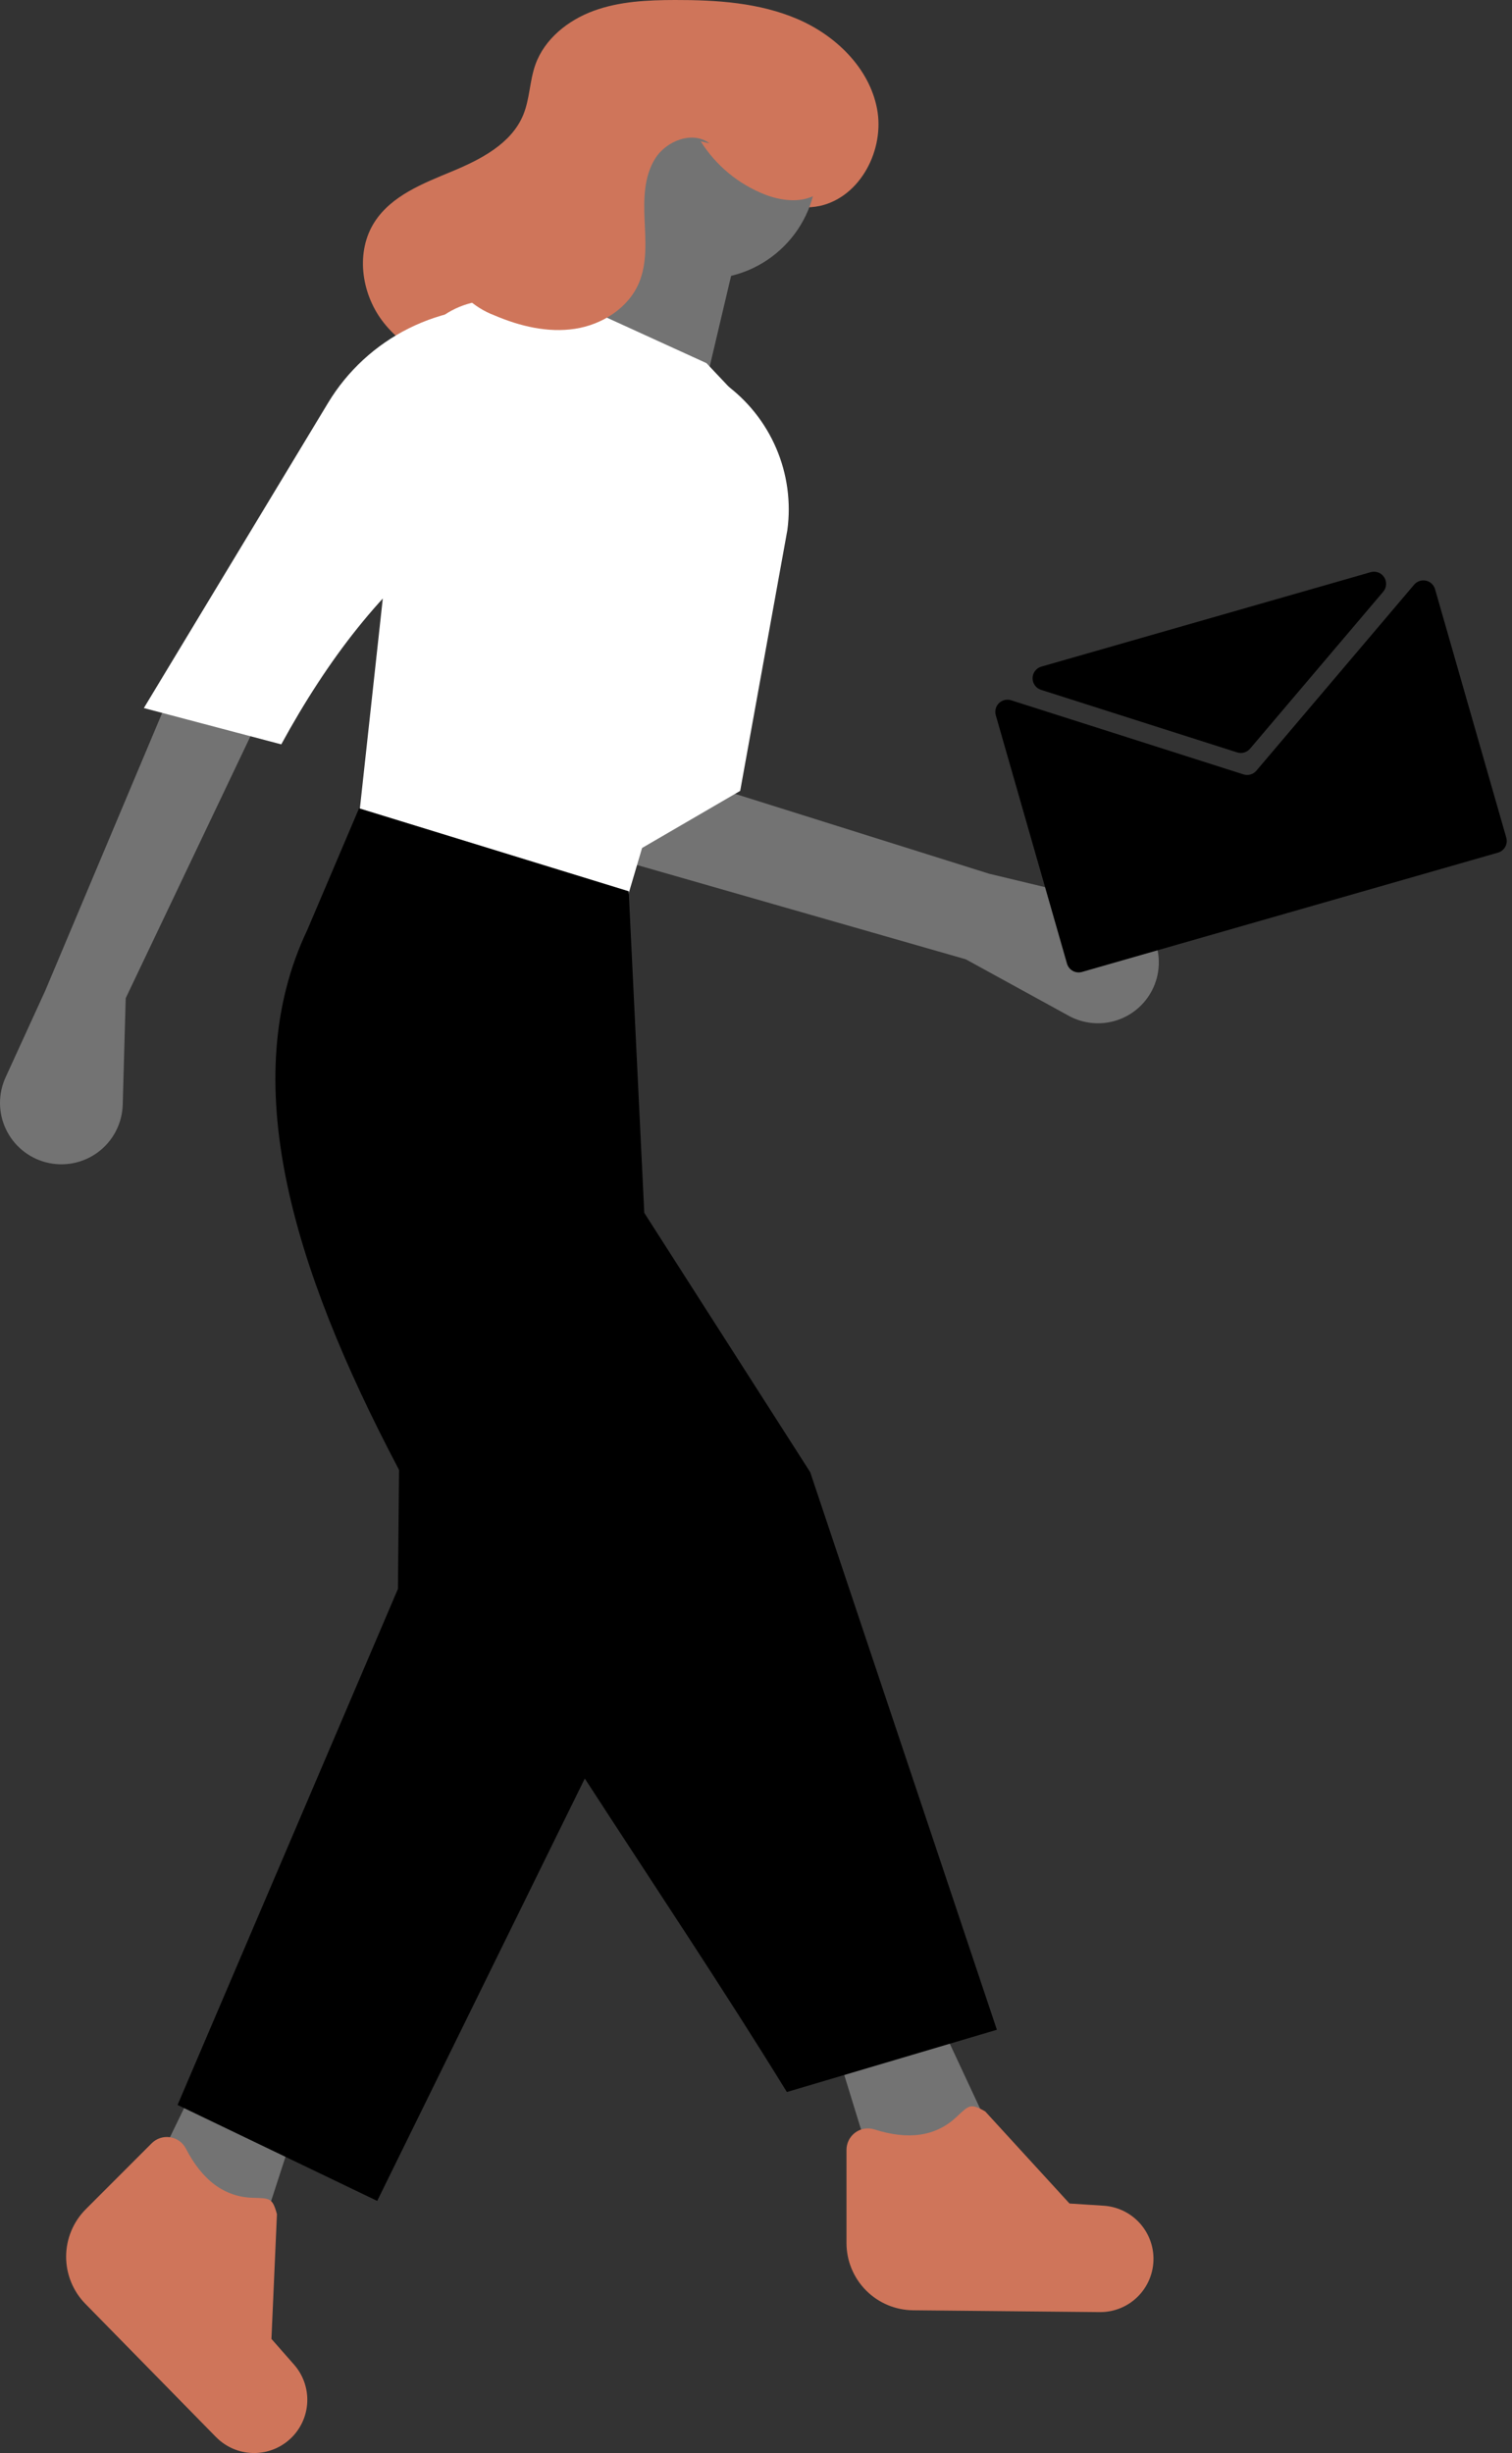 <svg width="254" height="412" viewBox="0 0 254 412" fill="none" xmlns="http://www.w3.org/2000/svg">
<rect x="0" y="0" width="254" height="412" fill="#333333" stroke="none"/>
<path d="M96.594 63.344C100.95 63.8 105.322 62.641 108.879 60.085C112.397 57.533 115.389 54.324 117.689 50.635C121.739 44.527 124.659 37.742 126.311 30.601C127.676 32.242 129.463 33.48 131.479 34.181C133.496 34.883 135.665 35.021 137.754 34.582C144.57 33.052 148.654 25.099 147.329 18.24C146.004 11.381 140.373 5.94 133.952 3.192C127.531 0.444 120.375 -0.015 113.389 0C108.782 0.01 104.089 0.225 99.761 1.805C95.433 3.385 91.47 6.534 89.932 10.876C88.968 13.599 89 16.612 87.904 19.284C85.915 24.135 80.755 26.784 75.912 28.794C71.069 30.804 65.805 32.845 62.949 37.242C59.724 42.207 60.655 49.142 64.209 53.873C67.763 58.604 73.47 61.355 79.279 62.503C85.088 63.651 91.071 63.367 96.985 63.079" fill="#CF755A"/>
<path d="M43.726 375.273L24.641 366.998L34.997 345.684L50.41 354.704L43.726 375.273Z" fill="#737373"/>
<path d="M114.327 265.986L95.894 303.477L63.366 369.65L29.828 353.534L66.85 266.857L66.95 255.946L67.281 221.994L114.327 265.986Z" fill="black"/>
<path d="M166.595 358.325L146.995 365.294L140.026 342.645L157.448 338.726L166.595 358.325Z" fill="#737373"/>
<path d="M162.239 161.116L103.003 144.129L120.425 132.369L166.154 146.743L186.834 151.706C188.295 152.057 189.661 152.725 190.834 153.664C192.007 154.603 192.959 155.789 193.622 157.138C194.284 158.486 194.641 159.964 194.667 161.467C194.693 162.969 194.387 164.459 193.772 165.829C193.194 167.116 192.356 168.269 191.311 169.217C190.266 170.164 189.036 170.884 187.698 171.333C186.361 171.781 184.945 171.948 183.54 171.823C182.135 171.697 180.772 171.283 179.535 170.604L162.239 161.116Z" fill="#737373"/>
<path d="M124.345 132.829L100.389 146.767C98.275 129.336 108.697 98.308 121.731 64.446C125.548 67.21 128.543 70.958 130.398 75.29C132.254 79.622 132.899 84.377 132.265 89.046L124.345 132.829Z" fill="white"/>
<path d="M21.117 167.65L20.617 185.529C20.573 187.086 20.177 188.612 19.459 189.993C18.741 191.375 17.72 192.576 16.471 193.506C15.223 194.436 13.78 195.072 12.251 195.365C10.722 195.658 9.147 195.601 7.643 195.198C6.195 194.81 4.848 194.111 3.698 193.149C2.547 192.188 1.621 190.987 0.982 189.63C0.343 188.273 0.008 186.794 0 185.294C-0.008 183.795 0.311 182.312 0.935 180.948L7.618 166.348L28.525 116.694L42.899 121.921L21.117 167.65Z" fill="#737373"/>
<path d="M118.465 46.836C128.809 46.836 137.194 38.451 137.194 28.107C137.194 17.764 128.809 9.378 118.465 9.378C108.121 9.378 99.736 17.764 99.736 28.107C99.736 38.451 108.121 46.836 118.465 46.836Z" fill="#737373"/>
<path d="M117.812 67.526L96.034 57.073L106.922 32.681L125.216 36.166L117.812 67.526Z" fill="#737373"/>
<path d="M103.873 155.943L59.446 145.054L68.367 63.276C68.776 59.529 70.64 56.092 73.557 53.704C76.475 51.317 80.213 50.17 83.967 50.51L98.643 51.844L118.679 60.991L126.079 68.831L123.82 78.493C125.926 98.393 124.303 115.662 112.732 125.91L103.873 155.943Z" fill="white"/>
<path d="M47.251 125.02L24.166 118.92L55.115 67.66C58.363 62.28 63.076 57.936 68.702 55.135C74.329 52.334 80.636 51.192 86.887 51.843L75.127 90.608C64.254 98.816 55.115 110.609 47.251 125.02Z" fill="white"/>
<path d="M167.465 340.905L132.185 351.358C89.224 281.611 27.706 206.449 51.606 156.224L60.317 135.753L105.617 149.691L108.23 203.701L136.106 247.256L167.465 340.905Z" fill="black"/>
<path d="M184.776 388.325L153.422 388.017C150.439 387.998 147.586 386.799 145.484 384.683C143.382 382.567 142.202 379.706 142.202 376.723V361.093C142.199 360.527 142.329 359.969 142.583 359.463C142.836 358.957 143.205 358.518 143.66 358.181C144.115 357.844 144.643 357.62 145.201 357.525C145.759 357.431 146.332 357.469 146.872 357.637C152.535 359.453 157.172 358.848 160.672 355.557C162.772 353.584 163.013 353.188 165.508 354.623L179.664 370.085L185.405 370.455C187.557 370.594 189.587 371.506 191.12 373.023C192.653 374.54 193.586 376.561 193.748 378.711C193.84 379.943 193.677 381.18 193.267 382.346C192.858 383.511 192.211 384.579 191.369 385.482C190.526 386.385 189.505 387.104 188.371 387.593C187.237 388.082 186.014 388.331 184.779 388.324L184.776 388.325Z" fill="#CF755A"/>
<path d="M36.318 409.345L14.365 386.957C12.27 384.835 11.1 381.969 11.109 378.987C11.119 376.005 12.308 373.147 14.417 371.038L25.47 359.981C25.868 359.579 26.355 359.276 26.892 359.098C27.429 358.919 28.001 358.869 28.561 358.953C29.12 359.037 29.652 359.251 30.114 359.579C30.575 359.906 30.953 360.338 31.216 360.839C33.937 366.128 37.643 368.979 42.443 369.124C45.32 369.211 45.774 369.104 46.523 371.883L45.599 392.826L49.399 397.147C50.823 398.768 51.613 400.848 51.624 403.005C51.636 405.162 50.867 407.25 49.46 408.885C48.654 409.821 47.663 410.581 46.55 411.115C45.437 411.649 44.224 411.947 42.99 411.99C41.756 412.033 40.526 411.819 39.378 411.363C38.23 410.907 37.189 410.219 36.321 409.34L36.318 409.345Z" fill="#CF755A"/>
<path d="M117.709 23.734C120.274 27.814 124.084 30.959 128.577 32.703C131.759 33.928 135.796 34.233 138.184 31.803C139.914 30.04 140.259 27.327 140.013 24.87C139.247 17.199 133.481 10.519 126.328 7.645C119.175 4.771 110.916 5.399 103.777 8.309C97.041 11.055 90.644 16.679 90.282 23.944C90.096 27.667 91.444 31.766 89.446 34.913C87.941 37.283 85.034 38.246 82.43 39.295C79.826 40.344 77.03 42 76.497 44.757C76.367 45.706 76.461 46.671 76.773 47.576C77.084 48.481 77.604 49.3 78.29 49.967C79.674 51.289 81.313 52.317 83.106 52.987C87.353 54.795 92.027 55.922 96.589 55.223C101.151 54.524 105.563 51.746 107.348 47.49C108.723 44.212 108.441 40.514 108.283 36.963C108.125 33.412 108.172 29.631 110.068 26.624C111.964 23.617 116.368 21.934 119.199 24.081" fill="#CF755A"/>
<path d="M230.254 96.1L174.938 111.961C174.517 112.081 174.147 112.334 173.881 112.681C173.615 113.029 173.468 113.453 173.462 113.89C173.455 114.327 173.59 114.755 173.846 115.11C174.101 115.465 174.465 115.728 174.882 115.861L207.825 126.368C208.208 126.491 208.619 126.497 209.006 126.386C209.393 126.275 209.738 126.052 209.998 125.745L232.368 99.377C232.651 99.043 232.82 98.628 232.848 98.191C232.877 97.755 232.765 97.321 232.528 96.953C232.29 96.585 231.941 96.304 231.532 96.15C231.122 95.997 230.674 95.979 230.254 96.1Z" fill="black"/>
<path d="M237.56 98.197L211.059 129.437C210.799 129.743 210.453 129.966 210.067 130.077C209.68 130.188 209.269 130.182 208.886 130.06L169.856 117.611C169.505 117.499 169.13 117.484 168.771 117.569C168.412 117.653 168.082 117.834 167.818 118.091C167.553 118.348 167.363 118.672 167.268 119.028C167.173 119.384 167.177 119.76 167.278 120.114L179.244 161.845C179.318 162.102 179.442 162.342 179.608 162.552C179.775 162.761 179.981 162.936 180.215 163.066C180.449 163.195 180.707 163.278 180.973 163.308C181.239 163.338 181.508 163.316 181.765 163.242L251.642 143.205C251.9 143.131 252.14 143.008 252.349 142.841C252.559 142.675 252.734 142.468 252.863 142.234C252.993 142 253.075 141.743 253.106 141.477C253.136 141.211 253.113 140.941 253.039 140.684L241.074 98.954C240.972 98.599 240.776 98.279 240.506 98.027C240.237 97.775 239.904 97.6 239.543 97.523C239.183 97.445 238.808 97.467 238.458 97.585C238.109 97.704 237.798 97.916 237.56 98.197Z" fill="black"/>
</svg>
